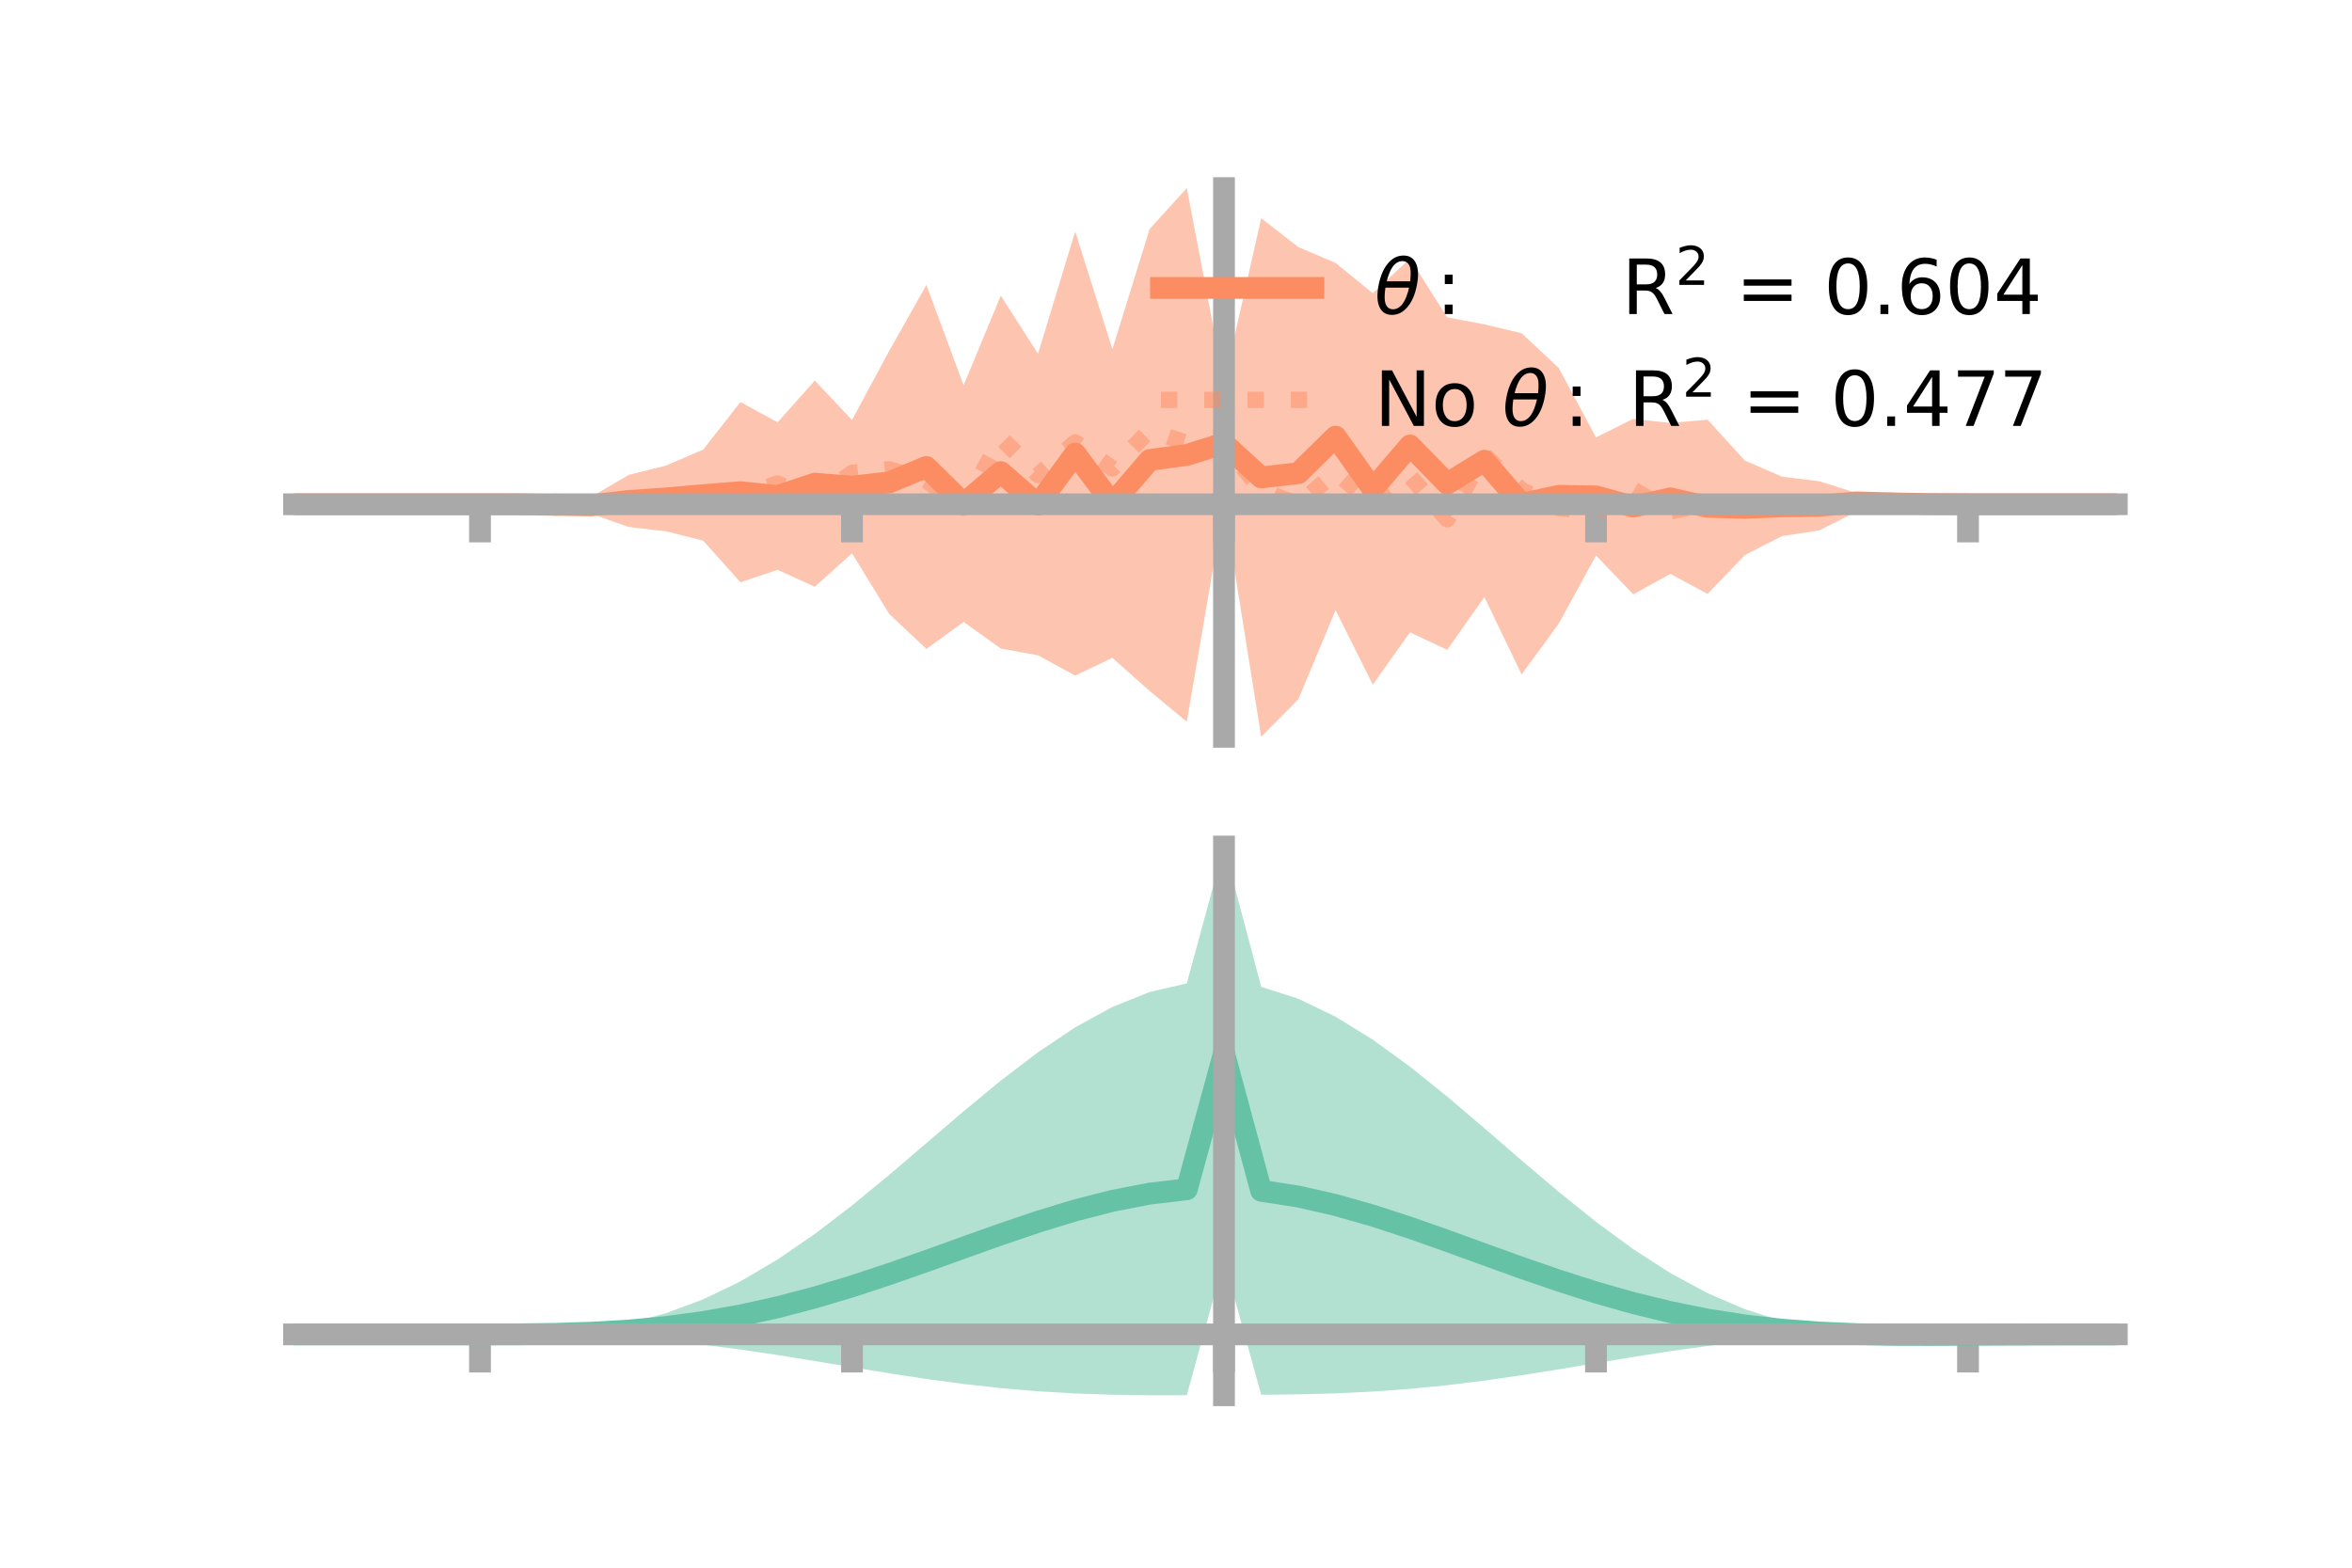 <?xml version="1.0" encoding="utf-8" standalone="no"?>
<!DOCTYPE svg PUBLIC "-//W3C//DTD SVG 1.1//EN"
  "http://www.w3.org/Graphics/SVG/1.1/DTD/svg11.dtd">
<!-- Created with matplotlib (https://matplotlib.org/) -->
<svg height="144pt" version="1.1" viewBox="0 0 216 144" width="216pt" xmlns="http://www.w3.org/2000/svg" xmlns:xlink="http://www.w3.org/1999/xlink">
 <defs>
  <style type="text/css">*{stroke-linecap:butt;stroke-linejoin:round;}</style>
 </defs>
 <g id="figure_1">
  <g id="patch_1">
   <path d="M 0 144 
L 216 144 
L 216 0 
L 0 0 
z
" style="fill:none;"/>
  </g>
  <g id="axes_1">
   <g id="patch_2">
    <path d="M 27 67.68 
L 194.4 67.68 
L 194.4 17.28 
L 27 17.28 
z
" style="fill:none;"/>
   </g>
   <g id="PolyCollection_1">
    <path clip-path="url(#p80e6b6b008)" d="M 27 46.317 
L 27 46.317 
L 30.416 46.317 
L 33.833 46.317 
L 37.249 46.317 
L 40.665 46.317 
L 44.082 46.317 
L 47.498 46.248 
L 50.914 45.37 
L 54.331 45.623 
L 57.747 43.619 
L 61.163 42.764 
L 64.58 41.297 
L 67.996 36.926 
L 71.412 38.791 
L 74.829 34.96 
L 78.245 38.578 
L 81.661 32.229 
L 85.078 26.175 
L 88.494 35.389 
L 91.91 27.156 
L 95.327 32.497 
L 98.743 21.263 
L 102.159 32.078 
L 105.576 21.036 
L 108.992 17.28 
L 112.408 35.157 
L 115.824 20.038 
L 119.241 22.701 
L 122.657 24.151 
L 126.073 26.936 
L 129.49 23.754 
L 132.906 29.153 
L 136.322 29.79 
L 139.739 30.607 
L 143.155 33.806 
L 146.571 40.175 
L 149.988 38.476 
L 153.404 38.848 
L 156.82 38.549 
L 160.237 42.301 
L 163.653 43.781 
L 167.069 44.206 
L 170.486 45.285 
L 173.902 45.243 
L 177.318 46.187 
L 180.735 46.317 
L 184.151 46.317 
L 187.567 46.317 
L 190.984 46.317 
L 194.4 46.317 
L 194.4 46.317 
L 194.4 46.317 
L 190.984 46.317 
L 187.567 46.317 
L 184.151 46.317 
L 180.735 46.317 
L 177.318 46.417 
L 173.902 47.237 
L 170.486 47.005 
L 167.069 48.718 
L 163.653 49.244 
L 160.237 50.989 
L 156.82 54.558 
L 153.404 52.713 
L 149.988 54.594 
L 146.571 51.025 
L 143.155 57.279 
L 139.739 61.954 
L 136.322 54.848 
L 132.906 59.694 
L 129.49 58.084 
L 126.073 62.891 
L 122.657 56.053 
L 119.241 64.219 
L 115.824 67.68 
L 112.408 46.305 
L 108.992 66.293 
L 105.576 63.467 
L 102.159 60.425 
L 98.743 62.058 
L 95.327 60.193 
L 91.91 59.572 
L 88.494 57.127 
L 85.078 59.609 
L 81.661 56.394 
L 78.245 50.822 
L 74.829 53.898 
L 71.412 52.342 
L 67.996 53.488 
L 64.58 49.665 
L 61.163 48.804 
L 57.747 48.405 
L 54.331 47.208 
L 50.914 47.37 
L 47.498 46.405 
L 44.082 46.317 
L 40.665 46.317 
L 37.249 46.317 
L 33.833 46.317 
L 30.416 46.317 
L 27 46.317 
z
" style="fill:#fc8d62;fill-opacity:0.5;"/>
   </g>
   <g id="matplotlib.axis_1">
    <g id="xtick_1">
     <g id="line2d_1">
      <defs>
       <path d="M 0 0 
L 0 3.5 
" id="m0657144568" style="stroke:#a9a9a9;stroke-width:2;"/>
      </defs>
      <g>
       <use style="fill:#a9a9a9;stroke:#a9a9a9;stroke-width:2;" x="44.082" xlink:href="#m0657144568" y="46.317"/>
      </g>
     </g>
    </g>
    <g id="xtick_2">
     <g id="line2d_2">
      <g>
       <use style="fill:#a9a9a9;stroke:#a9a9a9;stroke-width:2;" x="78.245" xlink:href="#m0657144568" y="46.317"/>
      </g>
     </g>
    </g>
    <g id="xtick_3">
     <g id="line2d_3">
      <g>
       <use style="fill:#a9a9a9;stroke:#a9a9a9;stroke-width:2;" x="112.408" xlink:href="#m0657144568" y="46.317"/>
      </g>
     </g>
    </g>
    <g id="xtick_4">
     <g id="line2d_4">
      <g>
       <use style="fill:#a9a9a9;stroke:#a9a9a9;stroke-width:2;" x="146.571" xlink:href="#m0657144568" y="46.317"/>
      </g>
     </g>
    </g>
    <g id="xtick_5">
     <g id="line2d_5">
      <g>
       <use style="fill:#a9a9a9;stroke:#a9a9a9;stroke-width:2;" x="180.735" xlink:href="#m0657144568" y="46.317"/>
      </g>
     </g>
    </g>
   </g>
   <g id="matplotlib.axis_2"/>
   <g id="line2d_6">
    <path clip-path="url(#p80e6b6b008)" d="M 27 46.317 
L 30.416 46.317 
L 33.833 46.317 
L 37.249 46.317 
L 40.665 46.317 
L 44.082 46.317 
L 47.498 46.326 
L 50.914 46.37 
L 54.331 46.415 
L 57.747 46.012 
L 61.163 45.784 
L 64.58 45.481 
L 67.996 45.207 
L 71.412 45.566 
L 74.829 44.429 
L 78.245 44.7 
L 81.661 44.311 
L 85.078 42.892 
L 88.494 46.258 
L 91.91 43.364 
L 95.327 46.345 
L 98.743 41.66 
L 102.159 46.252 
L 105.576 42.252 
L 108.992 41.786 
L 112.408 40.731 
L 115.824 43.859 
L 119.241 43.46 
L 122.657 40.102 
L 126.073 44.913 
L 129.49 40.919 
L 132.906 44.423 
L 136.322 42.319 
L 139.739 46.281 
L 143.155 45.542 
L 146.571 45.6 
L 149.988 46.535 
L 153.404 45.78 
L 156.82 46.554 
L 160.237 46.645 
L 163.653 46.513 
L 167.069 46.462 
L 170.486 46.145 
L 173.902 46.24 
L 177.318 46.302 
L 180.735 46.317 
L 184.151 46.317 
L 187.567 46.317 
L 190.984 46.317 
L 194.4 46.317 
" style="fill:none;stroke:#fc8d62;stroke-linecap:square;stroke-width:2;"/>
   </g>
   <g id="line2d_7">
    <path clip-path="url(#p80e6b6b008)" d="M 27 46.317 
L 30.416 46.317 
L 33.833 46.317 
L 37.249 46.317 
L 40.665 46.317 
L 44.082 46.317 
L 47.498 46.278 
L 50.914 46.083 
L 54.331 46.249 
L 57.747 46.116 
L 61.163 45.998 
L 64.58 45.54 
L 67.996 45.568 
L 71.412 44.413 
L 74.829 45.94 
L 78.245 43.434 
L 81.661 43.101 
L 85.078 44.151 
L 88.494 46.645 
L 91.91 40.218 
L 95.327 43.645 
L 98.743 40.636 
L 102.159 43.03 
L 105.576 39.528 
L 108.992 40.698 
L 112.408 40.775 
L 115.824 45.039 
L 119.241 46.339 
L 122.657 43.356 
L 126.073 46.312 
L 129.49 43.729 
L 132.906 47.705 
L 136.322 41.826 
L 139.739 45.01 
L 143.155 46.667 
L 146.571 47.003 
L 149.988 44.965 
L 153.404 46.991 
L 156.82 46.258 
L 160.237 46.514 
L 163.653 46.313 
L 167.069 46.367 
L 170.486 46.309 
L 173.902 46.521 
L 177.318 46.354 
L 180.735 46.317 
L 184.151 46.317 
L 187.567 46.317 
L 190.984 46.317 
L 194.4 46.317 
" style="fill:none;stroke:#fc8d62;stroke-dasharray:1.5,2.475;stroke-dashoffset:0;stroke-opacity:0.5;stroke-width:1.5;"/>
   </g>
   <g id="patch_3">
    <path d="M 112.408 67.68 
L 112.408 17.28 
" style="fill:none;stroke:#a9a9a9;stroke-linecap:square;stroke-linejoin:miter;stroke-width:2;"/>
   </g>
   <g id="patch_4">
    <path d="M 194.4 67.68 
L 194.4 17.28 
" style="fill:none;"/>
   </g>
   <g id="patch_5">
    <path d="M 27 46.317 
L 194.4 46.317 
" style="fill:none;stroke:#a9a9a9;stroke-linecap:square;stroke-linejoin:miter;stroke-width:2;"/>
   </g>
   <g id="patch_6">
    <path d="M 27 17.28 
L 194.4 17.28 
" style="fill:none;"/>
   </g>
   <g id="legend_1">
    <g id="line2d_8">
     <path d="M 106.62 26.449 
L 120.62 26.449 
" style="fill:none;stroke:#fc8d62;stroke-linecap:square;stroke-width:2;"/>
    </g>
    <g id="line2d_9"/>
    <g id="text_1">
     <!-- $\theta:$      R$^{2}$ = 0.604 -->
     <g transform="translate(126.22 28.899)scale(0.07 -0.07)">
      <defs>
       <path d="M 45.516 34.672 
L 14.453 34.672 
Q 12.359 20.062 14.5 13.875 
Q 17.188 6.25 24.469 6.25 
Q 31.781 6.25 37.359 13.922 
Q 42.234 20.656 45.516 34.672 
z
M 47.016 42.969 
Q 48.344 56.844 46.625 61.719 
Q 43.953 69.438 36.766 69.438 
Q 29.297 69.438 23.828 61.812 
Q 19.531 55.672 16.156 42.969 
z
M 38.188 76.766 
Q 49.906 76.766 54.594 66.406 
Q 59.281 56.109 55.719 37.844 
Q 52.203 19.625 43.453 9.281 
Q 34.766 -1.125 23.047 -1.125 
Q 11.281 -1.125 6.641 9.281 
Q 2 19.625 5.516 37.844 
Q 9.078 56.109 17.719 66.406 
Q 26.422 76.766 38.188 76.766 
z
" id="DejaVuSans-Oblique-952"/>
       <path d="M 11.719 12.406 
L 22.016 12.406 
L 22.016 0 
L 11.719 0 
z
M 11.719 51.703 
L 22.016 51.703 
L 22.016 39.312 
L 11.719 39.312 
z
" id="DejaVuSans-58"/>
       <path id="DejaVuSans-32"/>
       <path d="M 44.391 34.188 
Q 47.562 33.109 50.562 29.594 
Q 53.562 26.078 56.594 19.922 
L 66.609 0 
L 56 0 
L 46.688 18.703 
Q 43.062 26.031 39.672 28.422 
Q 36.281 30.812 30.422 30.812 
L 19.672 30.812 
L 19.672 0 
L 9.812 0 
L 9.812 72.906 
L 32.078 72.906 
Q 44.578 72.906 50.734 67.672 
Q 56.891 62.453 56.891 51.906 
Q 56.891 45.016 53.688 40.469 
Q 50.484 35.938 44.391 34.188 
z
M 19.672 64.797 
L 19.672 38.922 
L 32.078 38.922 
Q 39.203 38.922 42.844 42.219 
Q 46.484 45.516 46.484 51.906 
Q 46.484 58.297 42.844 61.547 
Q 39.203 64.797 32.078 64.797 
z
" id="DejaVuSans-82"/>
       <path d="M 19.188 8.297 
L 53.609 8.297 
L 53.609 0 
L 7.328 0 
L 7.328 8.297 
Q 12.938 14.109 22.625 23.891 
Q 32.328 33.688 34.812 36.531 
Q 39.547 41.844 41.422 45.531 
Q 43.312 49.219 43.312 52.781 
Q 43.312 58.594 39.234 62.25 
Q 35.156 65.922 28.609 65.922 
Q 23.969 65.922 18.812 64.312 
Q 13.672 62.703 7.812 59.422 
L 7.812 69.391 
Q 13.766 71.781 18.938 73 
Q 24.125 74.219 28.422 74.219 
Q 39.75 74.219 46.484 68.547 
Q 53.219 62.891 53.219 53.422 
Q 53.219 48.922 51.531 44.891 
Q 49.859 40.875 45.406 35.406 
Q 44.188 33.984 37.641 27.219 
Q 31.109 20.453 19.188 8.297 
z
" id="DejaVuSans-50"/>
       <path d="M 10.594 45.406 
L 73.188 45.406 
L 73.188 37.203 
L 10.594 37.203 
z
M 10.594 25.484 
L 73.188 25.484 
L 73.188 17.188 
L 10.594 17.188 
z
" id="DejaVuSans-61"/>
       <path d="M 31.781 66.406 
Q 24.172 66.406 20.328 58.906 
Q 16.5 51.422 16.5 36.375 
Q 16.5 21.391 20.328 13.891 
Q 24.172 6.391 31.781 6.391 
Q 39.453 6.391 43.281 13.891 
Q 47.125 21.391 47.125 36.375 
Q 47.125 51.422 43.281 58.906 
Q 39.453 66.406 31.781 66.406 
z
M 31.781 74.219 
Q 44.047 74.219 50.516 64.516 
Q 56.984 54.828 56.984 36.375 
Q 56.984 17.969 50.516 8.266 
Q 44.047 -1.422 31.781 -1.422 
Q 19.531 -1.422 13.062 8.266 
Q 6.594 17.969 6.594 36.375 
Q 6.594 54.828 13.062 64.516 
Q 19.531 74.219 31.781 74.219 
z
" id="DejaVuSans-48"/>
       <path d="M 10.688 12.406 
L 21 12.406 
L 21 0 
L 10.688 0 
z
" id="DejaVuSans-46"/>
       <path d="M 33.016 40.375 
Q 26.375 40.375 22.484 35.828 
Q 18.609 31.297 18.609 23.391 
Q 18.609 15.531 22.484 10.953 
Q 26.375 6.391 33.016 6.391 
Q 39.656 6.391 43.531 10.953 
Q 47.406 15.531 47.406 23.391 
Q 47.406 31.297 43.531 35.828 
Q 39.656 40.375 33.016 40.375 
z
M 52.594 71.297 
L 52.594 62.312 
Q 48.875 64.062 45.094 64.984 
Q 41.312 65.922 37.594 65.922 
Q 27.828 65.922 22.672 59.328 
Q 17.531 52.734 16.797 39.406 
Q 19.672 43.656 24.016 45.922 
Q 28.375 48.188 33.594 48.188 
Q 44.578 48.188 50.953 41.516 
Q 57.328 34.859 57.328 23.391 
Q 57.328 12.156 50.688 5.359 
Q 44.047 -1.422 33.016 -1.422 
Q 20.359 -1.422 13.672 8.266 
Q 6.984 17.969 6.984 36.375 
Q 6.984 53.656 15.188 63.938 
Q 23.391 74.219 37.203 74.219 
Q 40.922 74.219 44.703 73.484 
Q 48.484 72.75 52.594 71.297 
z
" id="DejaVuSans-54"/>
       <path d="M 37.797 64.312 
L 12.891 25.391 
L 37.797 25.391 
z
M 35.203 72.906 
L 47.609 72.906 
L 47.609 25.391 
L 58.016 25.391 
L 58.016 17.188 
L 47.609 17.188 
L 47.609 0 
L 37.797 0 
L 37.797 17.188 
L 4.891 17.188 
L 4.891 26.703 
z
" id="DejaVuSans-52"/>
      </defs>
      <use transform="translate(0 0.766)" xlink:href="#DejaVuSans-Oblique-952"/>
      <use transform="translate(80.664 0.766)" xlink:href="#DejaVuSans-58"/>
      <use transform="translate(133.838 0.766)" xlink:href="#DejaVuSans-32"/>
      <use transform="translate(165.625 0.766)" xlink:href="#DejaVuSans-32"/>
      <use transform="translate(197.412 0.766)" xlink:href="#DejaVuSans-32"/>
      <use transform="translate(229.199 0.766)" xlink:href="#DejaVuSans-32"/>
      <use transform="translate(260.986 0.766)" xlink:href="#DejaVuSans-32"/>
      <use transform="translate(292.773 0.766)" xlink:href="#DejaVuSans-32"/>
      <use transform="translate(324.561 0.766)" xlink:href="#DejaVuSans-82"/>
      <use transform="translate(395 39.047)scale(0.7)" xlink:href="#DejaVuSans-50"/>
      <use transform="translate(442.271 0.766)" xlink:href="#DejaVuSans-32"/>
      <use transform="translate(474.058 0.766)" xlink:href="#DejaVuSans-61"/>
      <use transform="translate(557.847 0.766)" xlink:href="#DejaVuSans-32"/>
      <use transform="translate(589.634 0.766)" xlink:href="#DejaVuSans-48"/>
      <use transform="translate(653.257 0.766)" xlink:href="#DejaVuSans-46"/>
      <use transform="translate(685.044 0.766)" xlink:href="#DejaVuSans-54"/>
      <use transform="translate(748.667 0.766)" xlink:href="#DejaVuSans-48"/>
      <use transform="translate(812.29 0.766)" xlink:href="#DejaVuSans-52"/>
     </g>
    </g>
    <g id="line2d_10">
     <path d="M 106.62 36.724 
L 120.62 36.724 
" style="fill:none;stroke:#fc8d62;stroke-dasharray:1.5,2.475;stroke-dashoffset:0;stroke-opacity:0.5;stroke-width:1.5;"/>
    </g>
    <g id="line2d_11"/>
    <g id="text_2">
     <!-- No $\theta:$ R$^{2}$ = 0.477 -->
     <g transform="translate(126.22 39.174)scale(0.07 -0.07)">
      <defs>
       <path d="M 9.812 72.906 
L 23.094 72.906 
L 55.422 11.922 
L 55.422 72.906 
L 64.984 72.906 
L 64.984 0 
L 51.703 0 
L 19.391 60.984 
L 19.391 0 
L 9.812 0 
z
" id="DejaVuSans-78"/>
       <path d="M 30.609 48.391 
Q 23.391 48.391 19.188 42.75 
Q 14.984 37.109 14.984 27.297 
Q 14.984 17.484 19.156 11.844 
Q 23.344 6.203 30.609 6.203 
Q 37.797 6.203 41.984 11.859 
Q 46.188 17.531 46.188 27.297 
Q 46.188 37.016 41.984 42.703 
Q 37.797 48.391 30.609 48.391 
z
M 30.609 56 
Q 42.328 56 49.016 48.375 
Q 55.719 40.766 55.719 27.297 
Q 55.719 13.875 49.016 6.219 
Q 42.328 -1.422 30.609 -1.422 
Q 18.844 -1.422 12.172 6.219 
Q 5.516 13.875 5.516 27.297 
Q 5.516 40.766 12.172 48.375 
Q 18.844 56 30.609 56 
z
" id="DejaVuSans-111"/>
       <path d="M 8.203 72.906 
L 55.078 72.906 
L 55.078 68.703 
L 28.609 0 
L 18.312 0 
L 43.219 64.594 
L 8.203 64.594 
z
" id="DejaVuSans-55"/>
      </defs>
      <use transform="translate(0 0.766)" xlink:href="#DejaVuSans-78"/>
      <use transform="translate(74.805 0.766)" xlink:href="#DejaVuSans-111"/>
      <use transform="translate(135.986 0.766)" xlink:href="#DejaVuSans-32"/>
      <use transform="translate(167.773 0.766)" xlink:href="#DejaVuSans-Oblique-952"/>
      <use transform="translate(248.438 0.766)" xlink:href="#DejaVuSans-58"/>
      <use transform="translate(301.611 0.766)" xlink:href="#DejaVuSans-32"/>
      <use transform="translate(333.398 0.766)" xlink:href="#DejaVuSans-82"/>
      <use transform="translate(403.838 39.047)scale(0.7)" xlink:href="#DejaVuSans-50"/>
      <use transform="translate(451.108 0.766)" xlink:href="#DejaVuSans-32"/>
      <use transform="translate(482.896 0.766)" xlink:href="#DejaVuSans-61"/>
      <use transform="translate(566.685 0.766)" xlink:href="#DejaVuSans-32"/>
      <use transform="translate(598.472 0.766)" xlink:href="#DejaVuSans-48"/>
      <use transform="translate(662.095 0.766)" xlink:href="#DejaVuSans-46"/>
      <use transform="translate(693.882 0.766)" xlink:href="#DejaVuSans-52"/>
      <use transform="translate(757.505 0.766)" xlink:href="#DejaVuSans-55"/>
      <use transform="translate(819.378 0.766)" xlink:href="#DejaVuSans-55"/>
     </g>
    </g>
   </g>
  </g>
  <g id="axes_2">
   <g id="patch_7">
    <path d="M 27 128.16 
L 194.4 128.16 
L 194.4 77.76 
L 27 77.76 
z
" style="fill:none;"/>
   </g>
   <g id="PolyCollection_2">
    <path clip-path="url(#pd3c3d7aeae)" d="M 27 122.573 
L 27 122.567 
L 30.416 122.569 
L 33.833 122.569 
L 37.249 122.569 
L 40.665 122.569 
L 44.082 122.569 
L 47.498 122.551 
L 50.914 122.43 
L 54.331 122.116 
L 57.747 121.533 
L 61.163 120.623 
L 64.58 119.351 
L 67.996 117.702 
L 71.412 115.689 
L 74.829 113.346 
L 78.245 110.731 
L 81.661 107.919 
L 85.078 105.001 
L 88.494 102.08 
L 91.91 99.261 
L 95.327 96.655 
L 98.743 94.366 
L 102.159 92.493 
L 105.576 91.123 
L 108.992 90.328 
L 112.408 77.76 
L 115.824 90.646 
L 119.241 91.743 
L 122.657 93.389 
L 126.073 95.499 
L 129.49 97.98 
L 132.906 100.727 
L 136.322 103.632 
L 139.739 106.587 
L 143.155 109.486 
L 146.571 112.232 
L 149.988 114.74 
L 153.404 116.941 
L 156.82 118.788 
L 160.237 120.256 
L 163.653 121.345 
L 167.069 122.074 
L 170.486 122.449 
L 173.902 122.487 
L 177.318 122.494 
L 180.735 122.516 
L 184.151 122.536 
L 187.567 122.55 
L 190.984 122.559 
L 194.4 122.564 
L 194.4 122.579 
L 194.4 122.579 
L 190.984 122.59 
L 187.567 122.61 
L 184.151 122.642 
L 180.735 122.691 
L 177.318 122.746 
L 173.902 122.736 
L 170.486 122.645 
L 167.069 122.72 
L 163.653 122.929 
L 160.237 123.236 
L 156.82 123.634 
L 153.404 124.11 
L 149.988 124.644 
L 146.571 125.21 
L 143.155 125.779 
L 139.739 126.322 
L 136.322 126.815 
L 132.906 127.236 
L 129.49 127.573 
L 126.073 127.822 
L 122.657 127.986 
L 119.241 128.077 
L 115.824 128.117 
L 112.408 115.733 
L 108.992 128.157 
L 105.576 128.16 
L 102.159 128.114 
L 98.743 127.998 
L 95.327 127.797 
L 91.91 127.505 
L 88.494 127.125 
L 85.078 126.666 
L 81.661 126.146 
L 78.245 125.588 
L 74.829 125.018 
L 71.412 124.467 
L 67.996 123.96 
L 64.58 123.52 
L 61.163 123.161 
L 57.747 122.894 
L 54.331 122.715 
L 50.914 122.615 
L 47.498 122.576 
L 44.082 122.569 
L 40.665 122.569 
L 37.249 122.569 
L 33.833 122.57 
L 30.416 122.571 
L 27 122.573 
z
" style="fill:#66c2a5;fill-opacity:0.5;"/>
   </g>
   <g id="matplotlib.axis_3">
    <g id="xtick_6">
     <g id="line2d_12">
      <g>
       <use style="fill:#a9a9a9;stroke:#a9a9a9;stroke-width:2;" x="44.082" xlink:href="#m0657144568" y="122.569"/>
      </g>
     </g>
    </g>
    <g id="xtick_7">
     <g id="line2d_13">
      <g>
       <use style="fill:#a9a9a9;stroke:#a9a9a9;stroke-width:2;" x="78.245" xlink:href="#m0657144568" y="122.569"/>
      </g>
     </g>
    </g>
    <g id="xtick_8">
     <g id="line2d_14">
      <g>
       <use style="fill:#a9a9a9;stroke:#a9a9a9;stroke-width:2;" x="112.408" xlink:href="#m0657144568" y="122.569"/>
      </g>
     </g>
    </g>
    <g id="xtick_9">
     <g id="line2d_15">
      <g>
       <use style="fill:#a9a9a9;stroke:#a9a9a9;stroke-width:2;" x="146.571" xlink:href="#m0657144568" y="122.569"/>
      </g>
     </g>
    </g>
    <g id="xtick_10">
     <g id="line2d_16">
      <g>
       <use style="fill:#a9a9a9;stroke:#a9a9a9;stroke-width:2;" x="180.735" xlink:href="#m0657144568" y="122.569"/>
      </g>
     </g>
    </g>
   </g>
   <g id="matplotlib.axis_4"/>
   <g id="line2d_17">
    <path clip-path="url(#pd3c3d7aeae)" d="M 27 122.57 
L 30.416 122.57 
L 33.833 122.569 
L 37.249 122.569 
L 40.665 122.569 
L 44.082 122.569 
L 47.498 122.563 
L 50.914 122.523 
L 54.331 122.415 
L 57.747 122.213 
L 61.163 121.892 
L 64.58 121.435 
L 67.996 120.831 
L 71.412 120.078 
L 74.829 119.182 
L 78.245 118.159 
L 81.661 117.032 
L 85.078 115.834 
L 88.494 114.602 
L 91.91 113.383 
L 95.327 112.226 
L 98.743 111.182 
L 102.159 110.304 
L 105.576 109.642 
L 108.992 109.243 
L 112.408 96.747 
L 115.824 109.381 
L 119.241 109.91 
L 122.657 110.687 
L 126.073 111.66 
L 129.49 112.776 
L 132.906 113.981 
L 136.322 115.223 
L 139.739 116.455 
L 143.155 117.632 
L 146.571 118.721 
L 149.988 119.692 
L 153.404 120.525 
L 156.82 121.211 
L 160.237 121.746 
L 163.653 122.137 
L 167.069 122.397 
L 170.486 122.547 
L 173.902 122.612 
L 177.318 122.62 
L 180.735 122.604 
L 184.151 122.589 
L 187.567 122.58 
L 190.984 122.574 
L 194.4 122.572 
" style="fill:none;stroke:#66c2a5;stroke-linecap:square;stroke-width:2;"/>
   </g>
   <g id="patch_8">
    <path d="M 112.408 128.16 
L 112.408 77.76 
" style="fill:none;stroke:#a9a9a9;stroke-linecap:square;stroke-linejoin:miter;stroke-width:2;"/>
   </g>
   <g id="patch_9">
    <path d="M 194.4 128.16 
L 194.4 77.76 
" style="fill:none;"/>
   </g>
   <g id="patch_10">
    <path d="M 27 122.569 
L 194.4 122.569 
" style="fill:none;stroke:#a9a9a9;stroke-linecap:square;stroke-linejoin:miter;stroke-width:2;"/>
   </g>
   <g id="patch_11">
    <path d="M 27 77.76 
L 194.4 77.76 
" style="fill:none;"/>
   </g>
  </g>
 </g>
 <defs>
  <clipPath id="p80e6b6b008">
   <rect height="50.4" width="167.4" x="27" y="17.28"/>
  </clipPath>
  <clipPath id="pd3c3d7aeae">
   <rect height="50.4" width="167.4" x="27" y="77.76"/>
  </clipPath>
 </defs>
</svg>
